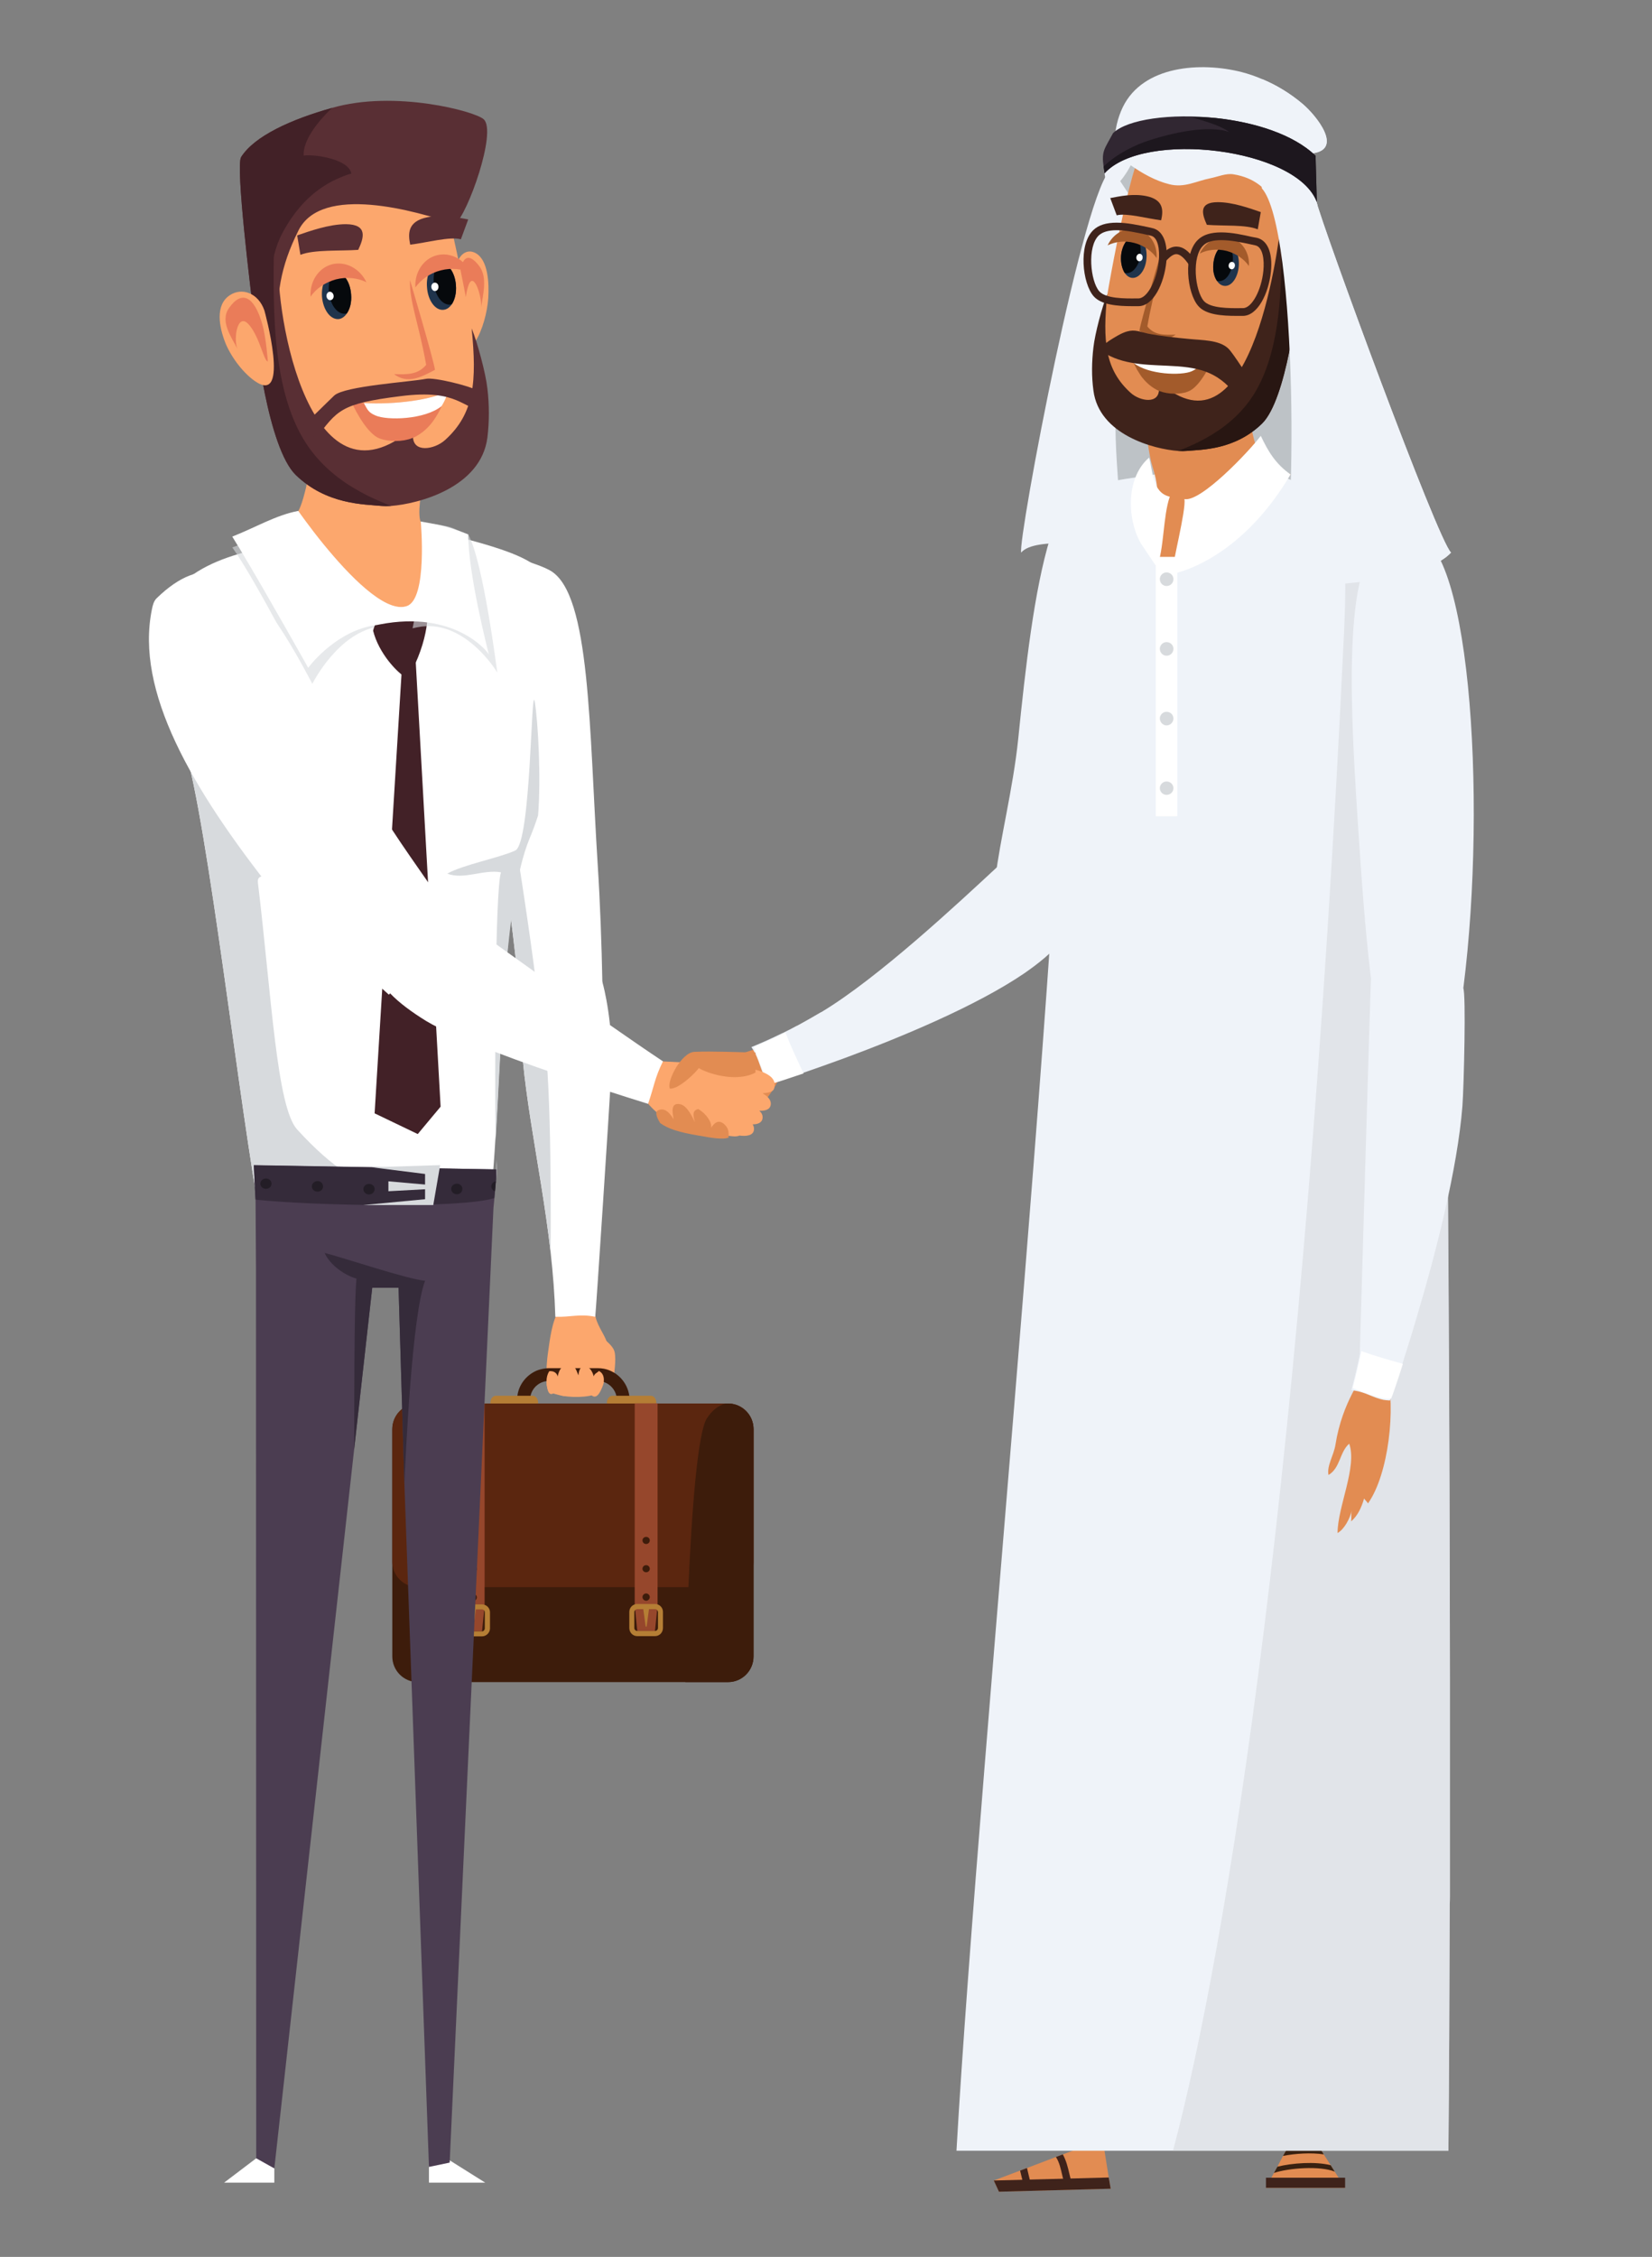 <svg version="1.2" xmlns="http://www.w3.org/2000/svg" viewBox="0 0 766 1046" width="766" height="1046">
	<rect x="0" y="0" width="766" height="1046" fill="#808080" stroke="none"/>
	<title>28849679_business_m_06-ai</title>
	<style>
		.s0 { fill: #e28c52 } 
		.s1 { fill: #fca76d } 
		.s2 { fill: #3f231b } 
		.s3 { fill: #eff3f9 } 
		.s4 { fill: #ffffff } 
		.s5 { fill: #382111 } 
		.s6 { fill: #bdc2c6 } 
		.s7 { fill: #a35b2b } 
		.s8 { fill: #20344c } 
		.s9 { fill: #06090c } 
		.s10 { fill: #281612 } 
		.s11 { fill: #d7dadd } 
		.s12 { fill: #312732 } 
		.s13 { fill: #1d171e } 
		.s14 { fill: #3d1c0b } 
		.s15 { fill: #b57e35 } 
		.s16 { fill: #5b260f } 
		.s17 { fill: #96472c } 
		.s18 { fill: #ea7c59 } 
		.s19 { fill: #592f34 } 
		.s20 { fill: #422127 } 
		.s21 { fill: #4b3d51 } 
		.s22 { fill: #352b3a } 
		.s23 { fill: #231d26 } 
	</style>
	<g id="_Artboards_">
	</g>
	<g id="Layer 1">
		<g id="&lt;Group&gt;">
			<g id="&lt;Group&gt;">
				<g id="&lt;Group&gt;">
					<path id="&lt;Path&gt;" class="s0" d="m303.3 512c1.2 0.8 34 12.3 35.3 13.2 8-3.9 20.4-19.1 22.5-25.3l-7.7-14.9c-18.8 7.4-39 8.4-50.1 27z"/>
				</g>
				<g id="&lt;Group&gt;">
					<g id="&lt;Group&gt;">
						<path id="&lt;Path&gt;" class="s1" d="m478.4 684.2l20 312.2 13.6-0.4 22.9-286.8z"/>
					</g>
					<g id="&lt;Group&gt;">
						<g id="&lt;Group&gt;">
							<path id="&lt;Path&gt;" class="s0" d="m460.8 1010.6l2.4 5.2 51.8-1.4-0.9-5.2-2.1-13.2-13.6 0.4-5.6 2.1-3.2 1.2-13.4 5.1-3.2 1.2z"/>
						</g>
						<path id="&lt;Path&gt;" class="s2" d="m463.2 1015.8l51.8-1.4-0.9-5.2-53.3 1.4z"/>
						<path id="&lt;Path&gt;" class="s2" d="m489.6 999.7c1.6 2.3 2.3 5.7 3 8.7 0.4 1.8 0.8 3.4 1.3 4.8l3.2-1.1c-0.5-1.3-0.8-2.8-1.2-4.4-0.7-3-1.5-6.4-3.1-9.2z"/>
						<path id="&lt;Path&gt;" class="s2" d="m473 1006q0.4 1.5 0.7 2.9c0.4 1.8 0.8 3.4 1.3 4.8l3.2-1.1c-0.5-1.3-0.8-2.8-1.2-4.4q-0.4-1.7-0.8-3.4z"/>
					</g>
				</g>
				<g id="&lt;Group&gt;">
					<g id="&lt;Group&gt;">
						<g id="&lt;Group&gt;">
							<path id="&lt;Path&gt;" class="s3" d="m497.8 430.7q-1 2.2-2 4.3c-1.3 2.7-6.4 2.1-12.2-0.4-10.2-4.2-22.9-14.1-22.5-21.7q0.1-2.9 0.5-6.2 0 0 0 0c1.9-16.7 8.2-41.6 10.5-64 6.9-67.6 15.9-141.5 50.1-119.4q2.2 1.4 3.8 3.9c17.9 26.4-0.5 142-28.2 203.5z"/>
						</g>
						<g id="&lt;Group&gt;">
							<path id="&lt;Path&gt;" class="s3" d="m495.8 429.4c-0.8 2.3-2.2 4.7-4.1 7.2-3.9 4.8-9.8 9.7-16.9 14.6-22.1 15-56.7 29.4-82.9 39.1-7.1 2.6-13.6 4.9-19.1 6.8q-0.6 0.2-1.3 0.5c-7.6 2.5-12.9 4.2-14.9 4.8q-1-1.3-1.7-2.6c-2.4-4.4-2.9-8.8-5.7-13.3q-0.4-0.6-0.8-1.2 7.3-3 14.2-6.4 0.3-0.1 0.5-0.2 3.3-1.6 6.4-3.3 0 0 0.1 0 5.7-3.1 11.1-6.3 0 0 0.1 0c26.4-15.8 63.7-50.7 81.5-67.2q0.1 0 0.1 0c5.7-5.3 9.4-8.7 10.1-9l6.6 19.9 10.7 10.5z"/>
						</g>
						<path id="&lt;Path&gt;" class="s4" d="m372.6 497.5c-7.6 2.6-12.9 4.3-14.9 4.8-3.5-2.5-7.9-16.7-8.2-17.1q7.3-3 14.2-6.3 0.2-0.2 0.5-0.3c2.5 6.3 5.4 12.6 8.4 18.9z"/>
					</g>
				</g>
				<g id="&lt;Group&gt;">
					<g id="&lt;Group&gt;">
						<path id="&lt;Path&gt;" class="s1" d="m575.1 684.2l23.4 312 13.5-0.6 19.8-287z"/>
					</g>
					<g id="&lt;Group&gt;">
						<g id="&lt;Group&gt;">
							<path id="&lt;Path&gt;" class="s0" d="m623.7 1014h-36.7l2.5-4.7 1.2-2.2 1.6-2.9 2.6-5 1.5-2.6 1.9-3.6 13.7 2.6 0.2 0.3 1.6 2.6 3.2 5 1.9 3 1.8 2.8z"/>
						</g>
					</g>
					<path id="&lt;Path&gt;" class="s2" d="m623.7 1014h-36.7v-4.7h36.7z"/>
					<path id="&lt;Path&gt;" class="s5" d="m618.9 1006.5c-6.8-2.8-21.4-1.7-28.2 0.6l1.6-2.9c6.8-1.7 17.5-2.5 24.7-0.7z"/>
					<path id="&lt;Path&gt;" class="s5" d="m613.8 998.5c-5.8-0.9-13.3-0.4-18.9 0.7l1.5-2.6c4.9-0.8 10.7-1.2 15.8-0.7z"/>
				</g>
				<g id="&lt;Group&gt;">
					<path id="&lt;Path&gt;" class="s6" d="m506.4 247.1c22.9 13 57.9 11.2 84.1 14.4 26.5 3.2 51.6-4.6 77.5-6.5-16.5-22.9-40.2-82.7-54.3-146.3-1.8-8.1-3.5-16.3-4.9-24.5q-0.4-2.1-0.8-4.2-0.4-2.6-0.8-5.3l-8.1-0.9-67.5-7.5c-0.7 2-8 5-9.3 5.9-5.7 4-25.6 85-15.9 174.9z"/>
				</g>
				<g id="&lt;Group&gt;">
					<path id="&lt;Path&gt;" class="s3" d="m672.3 859.8q0 9.8 0 19.2 0 1.9-0.1 3.8c-0.1 43.6-0.3 82.6-0.6 114h-228.1c10.3-181.9 56-636.1 51.5-753.4-0.8-20.4 22.7-20.4 41.8-23.7l49.8-4.7c8.7 8.7 22.8 10.8 36.7 13.3 18.5 3.3 36.7 7.1 42 27.5 4.3 16.8 6.8 294.1 7 522 0 28.3 0 55.8 0 82z"/>
				</g>
				<g id="&lt;Group&gt;">
					<path id="&lt;Path&gt;" class="s3" d="m515.6 78.2l22.3 33.6c-8.5 19.3-14.7 41.8-18.9 63-4.6 23.5 1.2 54.2 0.7 78-9.1 0.5-39.8-4.4-46.2 3.3-1.7-5.5 29.5-171.9 42.1-177.9z"/>
				</g>
				<g id="&lt;Group&gt;">
					<path id="&lt;Path&gt;" class="s0" d="m534.2 215.6c-2.1-6.4-5-35-8-42l50.1-30.7c-4.6 2.9 2.4 59.2 7.8 68.2 6.1 10.4 4.7 3.1 14.3 8.8-32.3 36.2-58.6 51.8-66.7 33.5 2.7-18.2 8.1-20.1 2.5-37.8z"/>
				</g>
				<g id="&lt;Group&gt;">
					<g id="&lt;Group&gt;">
						<path id="&lt;Path&gt;" class="s0" d="m527.9 192.6q2 0.5 4 0.9c17.4 3.5 33.5 0.5 49.1-6.6 22-10.2 20.7-86.1 3.9-117.1-3-5.4-6.4-9.5-10.2-11.6 0 0-14.5-1-21.4-0.4-10.5 0.8-16.9 2.1-23.1 10.3-5.9 7.7-16.8 65.3-19.3 84.9-2.6 19.9-8.1 33.1 17 39.6z"/>
					</g>
					<g id="&lt;Group&gt;">
						<path id="&lt;Path&gt;" class="s7" d="m532 151.3c2.9-17 6.8-25.8 6.5-34.7 0 0-9.3 31.4-10.2 36.7 5.8 3.1 11.2 5.9 16.8 1.8-5.3 0.2-9.8 0.3-13.1-3.8z"/>
					</g>
					<g id="&lt;Group&gt;">
						<g id="&lt;Group&gt;">
							<g id="&lt;Group&gt;">
								<path id="&lt;Path&gt;" class="s8" d="m574.4 123.3c-0.4 5.3-3.3 9.5-6.6 9.2-1.4-0.1-2.6-0.9-3.5-2.3-1.3-1.8-2-4.7-1.7-7.7 0.4-5.4 3.3-9.5 6.6-9.3q0.4 0.1 0.7 0.2c2.9 0.8 4.9 5 4.5 9.9z"/>
							</g>
							<g id="&lt;Group&gt;">
								<path id="&lt;Path&gt;" class="s9" d="m571.6 121.1c-0.3 5.4-3.3 9.5-6.6 9.2q-0.4 0-0.7-0.1c-1.3-1.8-2-4.7-1.7-7.7 0.4-5.4 3.3-9.5 6.6-9.3q0.4 0.1 0.7 0.2c1.3 1.8 2 4.6 1.7 7.7z"/>
							</g>
							<path id="&lt;Path&gt;" class="s4" d="m572.6 123.2c-0.1 0.9-0.8 1.7-1.6 1.6-0.8-0.1-1.4-0.9-1.3-1.8 0.1-1 0.8-1.7 1.6-1.6 0.8 0 1.4 0.8 1.3 1.8z"/>
						</g>
						<g id="&lt;Group&gt;">
							<path id="&lt;Path&gt;" class="s7" d="m579.1 123.3c-2.2-3.2-5.9-5.8-10.3-7-4.5-1.1-8.9-0.6-12.5 1.2 2.7-5.6 8.5-8.8 14.1-7.4 5.6 1.5 9.1 7.1 8.7 13.2z"/>
						</g>
					</g>
					<g id="&lt;Group&gt;">
						<g id="&lt;Group&gt;">
							<g id="&lt;Group&gt;">
								<path id="&lt;Path&gt;" class="s8" d="m531.6 119.6c-0.3 5.3-3.3 9.4-6.6 9.2-1.4-0.1-2.6-1-3.5-2.3-1.2-1.9-1.9-4.7-1.7-7.8 0.4-5.3 3.4-9.4 6.6-9.2q0.4 0 0.7 0.1c2.9 0.8 4.9 5.1 4.5 10z"/>
							</g>
							<g id="&lt;Group&gt;">
								<path id="&lt;Path&gt;" class="s9" d="m528.9 117.4c-0.4 5.3-3.4 9.4-6.7 9.2q-0.3 0-0.7-0.1c-1.2-1.9-1.9-4.7-1.7-7.8 0.4-5.3 3.4-9.4 6.6-9.2q0.4 0 0.7 0.1c1.3 1.9 2 4.7 1.8 7.8z"/>
							</g>
							<path id="&lt;Path&gt;" class="s4" d="m529.8 119.4c0 1-0.7 1.7-1.6 1.7-0.8-0.1-1.4-0.9-1.3-1.9 0.1-0.9 0.8-1.6 1.6-1.6 0.8 0.1 1.4 0.9 1.3 1.8z"/>
						</g>
						<g id="&lt;Group&gt;">
							<path id="&lt;Path&gt;" class="s7" d="m536.3 119.6c-2.2-3.2-5.8-5.8-10.3-7-4.5-1.2-8.9-0.6-12.4 1.1 2.6-5.6 8.4-8.7 14-7.3 5.6 1.4 9.1 7 8.7 13.2z"/>
						</g>
					</g>
					<path id="&lt;Path&gt;" class="s2" d="m564.7 93.7c6.9 0 14.7 2.8 19.9 4.6l-1.4 8c-5.5-2.3-16.1-1.5-23.6-2.1-2.2-4.9-4-10.5 5.1-10.5z"/>
					<path id="&lt;Path&gt;" class="s2" d="m507 181c2.6 20.5 28 27.2 39.3 28 1.6 0.1 2.8 0.1 3.8 0 7-0.6 22.5-0.4 35.1-12.7 11.3-11.1 16.6-56.1 16.6-62.7l-7.7-31.5c0 0-10.5 105.6-50.9 79.4-2-0.5-3.7-1.3-5.8-1.3 0.2 7.3-8.8 5.8-13.1 1.9-12.1-10.9-13-24.2-10.9-45.8-2.4 5.9-5.7 18.4-6.4 24.7-0.8 6.7-0.9 13.5 0 20z"/>
					<g id="&lt;Group&gt;">
						<g id="&lt;Group&gt;">
							<path id="&lt;Path&gt;" class="s7" d="m522.3 161.7c1.3 1.5 2.4 4.9 4.4 8.6q0.3 0.5 0.5 1 0.9 1.5 1.9 3c1.8 2.4 4 4.6 7.1 6.3 3.6 1.9 9.1 2.4 13.4 1.3q0.7-0.2 1.4-0.5c5.9-2.2 11.4-15 11.4-15q-2.3 0.3-5 0.5c-12.1 0.7-28.1-1.1-35.1-5.2z"/>
						</g>
						<path id="&lt;Path&gt;" class="s4" d="m522.3 161.7c1.4 1.6 1 2.4 3.3 6.5 7.1 5.6 22.3 5.9 26.9 3.9 2.9-1.3 3.3-2.2 4.9-5.2-12.1 0.7-28.1-1.1-35.1-5.2z"/>
					</g>
					<path id="&lt;Path&gt;" class="s2" d="m514.5 157.8c2.4-1.5 5.5-3.5 8.2-4.2 3.6-1 5.8 0.2 9.5 1 6.2 1.2 12.8 1.9 19.2 2.5 5.8 0.6 13.8 0.4 18 4.3 2.4 2.1 10.1 14.9 10.6 14.5l-6.8 7.3c-8.9-11.6-18.3-13.1-32.1-13.7-11.3-0.5-22.6-0.7-31.6-7.7 1.4-1.4 3.3-2.8 5-4z"/>
					<path id="&lt;Path&gt;" class="s10" d="m546.3 209c1.6 0.1 2.8 0.1 3.8 0 7-0.6 22.5-0.4 35.1-12.7 11.3-11.1 16.6-56.1 16.6-62.7l-7.7-31.5c0.3 26.6 1.2 64.1-16.3 85.7-6.1 7.5-13.4 12.7-22.1 17.1-3 1.5-6.2 2.8-9.4 4.1z"/>
					<path id="&lt;Path&gt;" class="s2" d="m531.6 90.9c-6.2-1.3-12.6 0.1-16.8 0.9l3 8c4.5-1.2 14.1 1.5 20.6 2.3 1-4.4 1.3-9.5-6.8-11.2z"/>
				</g>
				<g id="&lt;Group&gt;" style="opacity: .6;mix-blend-mode: multiply">
					<path id="&lt;Path&gt;" class="s11" d="m672.3 859.8q0 9.7 0 19.2 0 1.9-0.1 3.8c-0.1 43.6-0.3 82.6-0.6 114h-127.7c25.1-94.2 60.9-314.9 79.3-703.6 2-41.6-1.7-48.2-2.1-59.3 19.2 3.3 38.3 7.2 43.9 27.5 4.5 16.7 7 289.6 7.3 516.4 0 28.3 0 55.8 0 82z"/>
				</g>
				<g id="&lt;Group&gt;">
					<path id="&lt;Path&gt;" class="s4" d="m584.6 202c-5.5 7.3-27.9 30.9-35.4 29.3 0.8 5.4-5.7 29.8-5.7 34.7 0 0 30.6-4.9 54.9-46.1-6.9-4.9-10.3-10.5-13.8-17.9z"/>
				</g>
				<g id="&lt;Group&gt;">
					<path id="&lt;Path&gt;" class="s4" d="m532.8 212.1c-10.5 9-10.5 27.7-3.9 39.6l7.5 11.2c3.4-8.2 2.8-23.5 6-32.7-8.3-1.9-7.8-12.2-9.6-18.1z"/>
				</g>
				<g id="&lt;Group&gt;">
					<path id="&lt;Path&gt;" class="s4" d="m545.9 378.3v-120.2h-10v120.2z"/>
					<g id="&lt;Group&gt;">
						<g id="&lt;Group&gt;">
							<path id="&lt;Path&gt;" class="s11" d="m544.1 268.4c0 1.8-1.4 3.2-3.2 3.2-1.7 0-3.1-1.4-3.1-3.2 0-1.7 1.4-3.1 3.1-3.1 1.8 0 3.2 1.4 3.2 3.1z"/>
						</g>
						<g id="&lt;Group&gt;">
							<path id="&lt;Path&gt;" class="s11" d="m544.1 300.7c0 1.8-1.4 3.2-3.2 3.2-1.7 0-3.1-1.4-3.1-3.2 0-1.7 1.4-3.1 3.1-3.1 1.8 0 3.2 1.4 3.2 3.1z"/>
						</g>
						<g id="&lt;Group&gt;">
							<path id="&lt;Path&gt;" class="s11" d="m544.1 333c0 1.7-1.4 3.2-3.2 3.2-1.7 0-3.1-1.5-3.1-3.2 0-1.7 1.4-3.1 3.1-3.1 1.8 0 3.2 1.4 3.2 3.1z"/>
						</g>
						<g id="&lt;Group&gt;">
							<path id="&lt;Path&gt;" class="s11" d="m544.1 365.3c0 1.7-1.4 3.1-3.2 3.1-1.7 0-3.1-1.4-3.1-3.1 0-1.7 1.4-3.1 3.1-3.1 1.8 0 3.2 1.4 3.2 3.1z"/>
						</g>
					</g>
				</g>
				<g id="&lt;Group&gt;">
					<path id="&lt;Compound Path&gt;" fill-rule="evenodd" class="s2" d="m524.9 141.9c-6.8 0-14.3-0.6-17.8-4.6-5.2-5.9-7.2-24-0.1-30.7 2.4-2.3 6-3.4 10.8-3.4 4.9 0 10.3 1.2 14.2 2q1.2 0.3 2.2 0.5c5 1 7.5 6.9 6.6 15.7-1 10-6 20.4-12.8 20.5h-0.6q-1.2 0-2.5 0zm-7.1-35.2c-3.8 0-6.6 0.8-8.3 2.4-5.5 5.2-3.9 21.2 0.2 25.9 3 3.4 11.7 3.4 17.7 3.3h0.5c4 0 8.5-8.3 9.4-17.3 0.5-5-0.2-11.1-3.8-11.8q-1-0.2-2.2-0.5c-3.8-0.8-9-2-13.5-2z"/>
					<path id="&lt;Compound Path&gt;" fill-rule="evenodd" class="s2" d="m573.4 146.4c-6.8 0-14.3-0.5-17.8-4.6-5.2-5.9-7.2-24-0.1-30.7 2.4-2.3 5.9-3.4 10.8-3.4 4.9 0 10.3 1.2 14.2 2.1q1.2 0.2 2.2 0.4c5 1.1 7.5 6.9 6.6 15.7-1 10-6.1 20.4-12.9 20.5h-0.5q-1.2 0-2.5 0zm-7.1-35.1c-3.9 0-6.7 0.8-8.3 2.4-5.6 5.2-3.9 21.1 0.2 25.8 3 3.4 11.7 3.4 17.7 3.3h0.5c4 0 8.5-8.2 9.4-17.3 0.5-5-0.2-11.1-3.8-11.8q-1.1-0.2-2.3-0.5c-3.7-0.8-8.9-1.9-13.4-1.9z"/>
					<path id="&lt;Path&gt;" class="s2" d="m551.2 122.6c-2.1-3.1-4-4.7-5.6-4.8-1.4-0.1-3 1-5.1 3.3l-2.6-2.3c1.9-2.2 4.6-4.7 7.9-4.5 2.9 0.1 5.5 2.1 8.3 6.3z"/>
				</g>
				<g id="&lt;Group&gt;">
					<g id="&lt;Group&gt;">
						<path id="&lt;Path&gt;" class="s0" d="m643.1 636.5l-9.6-3.8c-1.5 6.4-11 16.2-14.3 37-0.7 4.6-4.1 9.8-3.2 13.9 5.5-3.2 5.1-10.6 9.6-14.5 3.8 10.7-5.4 29.3-5.4 41.4 3-1.6 5.8-6.7 6.6-10.5-0.4 1.7-0.1 3.5-0.3 5.1 3.1-2.6 4.9-6.7 6-10.6 0.3 0.6 1.5 1.6 1.8 2.3 9.7-13.7 12.9-44.5 8.8-60.3z"/>
					</g>
					<g id="&lt;Group&gt;">
						<g id="&lt;Group&gt;">
							<path id="&lt;Path&gt;" class="s3" d="m673.4 488.9q-0.6 2.7-1.2 5.3c-0.8 3.4-6 4.1-12.4 2.8-11.1-2.2-20.9 22.9-29.2-100.9-5.3-78.1-11.1-163.9 27.6-147.7q2.5 1 4.7 3.4c23.1 25.3 26.7 160.6 10.5 237.1z"/>
						</g>
						<g id="&lt;Group&gt;">
							<g id="&lt;Group&gt;">
								<path id="&lt;Path&gt;" class="s3" d="m678.5 458.1c1.3 2.4 0.3 45-0.4 54.5-2.3 29.3-12.5 68.8-21.2 97.9-2.3 8-4.6 15.1-6.5 21.1q-0.2 0.7-0.5 1.5c-2.6 8.2-4.6 13.9-5.4 16q-1.6-0.1-3-0.3c-4.8-1-8.5-3.6-13.5-4.3q-0.7-0.1-1.4-0.2 2.2-8.3 3.9-16.5c0-0.2 5-173.1 5.2-174z"/>
							</g>
							<path id="&lt;Path&gt;" class="s4" d="m650.5 632.1c-2.6 8.2-4.6 14-5.4 16-4.1 1.3-17.4-4.7-17.9-4.8q2.2-8.3 3.9-16.5 0-0.3 0.1-0.6c6.2 2.2 12.8 4.1 19.3 5.9z"/>
						</g>
					</g>
				</g>
				<g id="&lt;Group&gt;">
					<path id="&lt;Path&gt;" class="s3" d="m517 65.6l58.4 3.7 31.8 1.9c16.8-1.1 2.9-18-3.4-23.2-5.6-4.7-11.8-8.5-18.5-11.3q-4.6-2-9.6-3.3c-18.9-4.8-45.7-3.1-55.1 16.3-2.3 4.8-3.8 10.7-3.6 15.9z"/>
				</g>
				<g id="&lt;Group&gt;">
					<path id="&lt;Path&gt;" class="s3" d="m513.6 88.1c5.6-1.2 10.7-11.5 10.7-11.5 5.1 3.6 11.4 7.2 17.9 8.8 7 1.8 12.5-1.5 19.1-2.8 3.5-0.7 7.2-2.4 10.7-1.8 19.6 3.2 20.7 20.8 24.7 23.4 4 2.5 9 1.3 13.1 2.7 1.3 0.4 2.6 1.1 3.9 1.8-1.8-8.1-3.5-16.3-4.9-24.5q-0.4-2.1-0.8-4.2c-10.9-38.8-87.7-21.8-96.3-5.5-0.6 1.2 5.3 0.7 1.9 3 0 0-1.4 2.8-1.4 2.8-0.2 0.7 1.6 7 1.4 7.8z"/>
				</g>
				<g id="&lt;Group&gt;">
					<path id="&lt;Path&gt;" class="s3" d="m585.1 87.3c16.7 18.5 16.7 168.8 7.9 184.2 3.9 0.5 35.7 0.3 58.7-5.5 9.3-2.3 17.1-5.5 21.1-9.9-6.3-6-59.2-149.8-62.8-163.9-2.8-10.6-13.3-17.1-24.4-19.8 0.1 1.6-0.3 3.4-0.9 4.7q-0.3 0.5-0.5 0.9z"/>
				</g>
				<g id="&lt;Group&gt;" style="mix-blend-mode: multiply">
					<g id="&lt;Group&gt;">
						<path id="&lt;Path&gt;" class="s3" d="m584.7 77.1c8 7.6 15 16.2 21.2 26.8 14.6 24.7 25.8 54.4 33.3 82 5 18.9 9.5 38.6 12 57.9 1 7.4 0.9 14.8 0.5 22.2 9.3-2.3 17.1-5.5 21.1-9.9-6.3-6-59.2-149.8-62.8-163.9-2.8-10.6-13.3-17.1-24.4-19.8 0.1 1.6-0.3 3.4-0.9 4.7z"/>
						<path id="&lt;Path&gt;" class="s3" d="m561.3 59.3c5 3.3 9.7 6.5 14.1 10l31.8 1.9c16.8-1.1 2.9-18-3.4-23.2-5.6-4.7-11.8-8.5-18.5-11.3q0.2 1 0.2 1.7c0 15.7-12.6 17-24.2 20.9z"/>
					</g>
				</g>
				<g id="&lt;Group&gt;">
					<g id="&lt;Group&gt;">
						<path id="&lt;Path&gt;" class="s12" d="m511.7 77.2q0.2 1.4 0.5 3.1c18.2-20.1 89.2-11.7 98.4 13.4l-0.6-21.5c-10.3-10-28.5-15.6-46.3-17.5q0 0 0 0c-20.7-2.2-40.9 0.5-47.6 7-4 7.5-5.4 8.2-4.4 15.5z"/>
						<path id="&lt;Path&gt;" class="s12" d="m610 92.2v-0.7q0 0.3 0 0.7z"/>
					</g>
					<path id="&lt;Path&gt;" class="s13" d="m511.7 77.2q0.2 1.4 0.5 3.1c18.2-20.1 89.2-11.7 98.4 13.4l-0.6-21.5c-10.3-10-28.5-15.6-46.3-17.5q0 0 0 0-5.6-0.5-11.3-0.5c4.7 1.7 12.7 3.4 17.6 7-9.9-3.5-27 0.6-36.7 3.7-7 2.2-15.7 6.5-21.6 12.3z"/>
				</g>
			</g>
			<g id="&lt;Group&gt;">
				<g id="&lt;Group&gt;">
					<g id="&lt;Group&gt;">
						<g id="&lt;Group&gt;">
							<g id="&lt;Group&gt;">
								<path id="&lt;Path&gt;" class="s1" d="m282.2 625.6c-0.5-5.3-3.6-8.3-5.5-13.4-1.8-4.8-0.8-10.1-2.6-14.8l-14.7 9.4c-3.6 5.7-4.4 13.9-5.4 20.8-0.5 3.2-2.5 24.8 4.1 16.7 1.5 3.6 5.9 3.7 7.3-0.3 1.4 3.9 6.1 4.2 6.9-0.2 6.4 12.9 10.3-13.8 9.9-18.2z"/>
							</g>
							<g id="&lt;Group&gt;">
								<path id="&lt;Path&gt;" class="s1" d="m285 626.7c-0.8-3.4-4.6-5.4-6.7-8l-0.3 21.4c2.2-0.2 4.4-0.4 6.5 0.2 0.2-4.2 1.3-9.7 0.5-13.6z"/>
							</g>
							<g id="&lt;Group&gt;">
								<g id="&lt;Group&gt;">
									<path id="&lt;Compound Path&gt;" fill-rule="evenodd" class="s14" d="m291.9 648.9v2.3q0 1.1-0.1 2c-0.9 6.2-5.5 11.1-11.4 12.5q-1.6 0.3-3.3 0.3h-22.5c-7.5 0-13.7-5.5-14.7-12.8q-0.1-0.9-0.1-2v-2.3q0-1 0.1-2c0.7-5.2 4.1-9.5 8.8-11.6q1.7-0.7 3.6-1 1.1-0.2 2.3-0.2h22.5q1.6 0 3.1 0.3c6.1 1.3 10.7 6.3 11.6 12.5q0.1 1 0.1 2zm-5.9 0q0-1-0.2-2c-0.7-2.9-2.8-5.3-5.6-6.3q-1.5-0.6-3.1-0.6h-22.5q-0.5 0-1 0.1c-3.8 0.4-6.8 3.2-7.6 6.8q-0.3 1-0.3 2v2.3q0 1.1 0.3 2c0.9 4 4.4 6.9 8.6 6.9h22.5q1.8 0 3.3-0.6c2.7-1.1 4.7-3.4 5.4-6.3q0.2-0.9 0.2-2z"/>
									<g id="&lt;Group&gt;">
										<path id="&lt;Path&gt;" class="s15" d="m281.4 650.1c0 1.7 1.2 3.1 2.6 3.1h17.8c1.4 0 2.5-1.4 2.5-3.1 0-1.8-1.1-3.2-2.5-3.2h-17.8c-1.4 0-2.6 1.4-2.6 3.2z"/>
										<path id="&lt;Path&gt;" class="s15" d="m227.4 650.1c0 1.7 1.1 3.1 2.5 3.1h17.1c1.4 0 2.5-1.4 2.5-3.1 0-1.8-1.1-3.2-2.5-3.2h-17.1c-1.4 0-2.5 1.4-2.5 3.2z"/>
									</g>
								</g>
								<g id="&lt;Group&gt;">
									<g id="&lt;Group&gt;">
										<path id="&lt;Path&gt;" class="s14" d="m349.4 662.4v105.3c0 6.6-5.3 11.9-11.8 11.9h-143.8c-6.6 0-11.9-5.3-11.9-11.9v-105.3c0-6.6 5.3-11.9 11.9-11.9h143.8c6.5 0 11.8 5.3 11.8 11.9z"/>
										<path id="&lt;Path&gt;" class="s16" d="m349.4 662.4v61.4c0 6.5-5.3 11.8-11.8 11.8h-143.8c-6.6 0-11.9-5.3-11.9-11.8v-61.4c0-6.6 5.3-11.9 11.9-11.9h143.8c6.5 0 11.8 5.3 11.8 11.9z"/>
									</g>
									<g id="&lt;Group&gt;">
										<g id="&lt;Group&gt;">
											<path id="&lt;Path&gt;" class="s17" d="m294.3 650.4v93.6l1.2 11.9h8.2l1.2-11.9v-93.6z"/>
											<path id="&lt;Path&gt;" class="s14" d="m297.9 740.2c0 0.9 0.8 1.7 1.7 1.7 0.9 0 1.7-0.8 1.7-1.7 0-0.9-0.8-1.7-1.7-1.7-0.9 0-1.7 0.8-1.7 1.7z"/>
											<path id="&lt;Path&gt;" class="s14" d="m297.9 727.1c0 0.9 0.8 1.6 1.7 1.6 0.9 0 1.7-0.7 1.7-1.6 0-1-0.8-1.7-1.7-1.7-0.9 0-1.7 0.7-1.7 1.7z"/>
											<path id="&lt;Path&gt;" class="s14" d="m297.9 713.9c0 1 0.8 1.7 1.7 1.7 0.9 0 1.7-0.7 1.7-1.7 0-0.9-0.8-1.6-1.7-1.6-0.9 0-1.7 0.7-1.7 1.6z"/>
											<g id="&lt;Group&gt;">
												<path id="&lt;Path&gt;" class="s15" d="m298.1 744.6l1.3 9.3h0.4l1.3-9.3z"/>
												<path id="&lt;Compound Path&gt;" fill-rule="evenodd" class="s15" d="m307.4 747.1v7.4c0 2.1-1.6 3.8-3.7 3.8h-8.2c-2.1 0-3.7-1.7-3.7-3.8v-7.4c0-1.6 1-3 2.5-3.5q0.5-0.2 1.2-0.2h8.2q0.6 0 1.2 0.2c1.5 0.5 2.5 1.9 2.5 3.5zm-2.3 0q-0.1-0.5-0.4-0.9c-0.3-0.3-0.6-0.4-1-0.4h-8.2c-0.4 0-0.7 0.2-1 0.4-0.2 0.3-0.4 0.6-0.4 0.9v7.4c0 0.8 0.7 1.4 1.4 1.4h8.2c0.7 0 1.4-0.6 1.4-1.4z"/>
											</g>
										</g>
										<g id="&lt;Group&gt;">
											<path id="&lt;Path&gt;" class="s17" d="m214 650.5v93.7l1.3 11.9h8.2l1.2-11.9v-93.7z"/>
											<path id="&lt;Path&gt;" class="s14" d="m217.7 740.3c0 1 0.7 1.7 1.7 1.7 0.9 0 1.7-0.7 1.7-1.7 0-0.9-0.8-1.6-1.7-1.6-1 0-1.7 0.7-1.7 1.6z"/>
											<path id="&lt;Path&gt;" class="s14" d="m217.7 727.2c0 0.9 0.7 1.7 1.7 1.7 0.9 0 1.7-0.8 1.7-1.7 0-0.9-0.8-1.7-1.7-1.7-1 0-1.7 0.8-1.7 1.7z"/>
											<path id="&lt;Path&gt;" class="s14" d="m217.7 714.1c0 0.9 0.7 1.7 1.7 1.7 0.9 0 1.7-0.8 1.7-1.7 0-0.9-0.8-1.7-1.7-1.7-1 0-1.7 0.8-1.7 1.7z"/>
											<g id="&lt;Group&gt;">
												<path id="&lt;Path&gt;" class="s15" d="m217.9 744.7l1.3 9.3 0.4 0.1 1.2-9.4z"/>
												<path id="&lt;Compound Path&gt;" fill-rule="evenodd" class="s15" d="m227.2 747.3v7.4c0 2-1.7 3.7-3.7 3.7h-8.2c-2.1 0-3.8-1.7-3.8-3.7v-7.4c0-1.6 1.1-3 2.5-3.5q0.6-0.2 1.3-0.2h8.2q0.6 0 1.2 0.2c1.5 0.5 2.5 1.9 2.5 3.5zm-2.4 0c0-0.4-0.1-0.7-0.3-0.9-0.3-0.3-0.6-0.5-1-0.5h-8.2c-0.4 0-0.8 0.2-1 0.5-0.2 0.2-0.4 0.5-0.4 0.9v7.4c0 0.7 0.6 1.4 1.4 1.4h8.2c0.7 0 1.3-0.7 1.3-1.4z"/>
											</g>
										</g>
										<path id="&lt;Path&gt;" class="s14" d="m349.4 662.4v105.3c0 6.6-5.3 11.9-11.8 11.9h-19.8c0.2-12.1 0.6-27.8 1.4-44 1.5-34.9 4.3-71.9 8.6-78.3 2.4-3.7 5.4-5.9 8.5-6.8h1.3c6.5 0 11.8 5.3 11.8 11.9z"/>
									</g>
								</g>
							</g>
							<g id="&lt;Group&gt;">
								<path id="&lt;Path&gt;" class="s1" d="m277.7 635.4c-0.8 0.9-2 1.1-2.4 2.5-1.3-5.3-6.5-7.3-7.1-0.5-0.9-1.8-1.4-5.5-5.3-5-2.9 0.3-4.1 4-4.3 5.6-0.3-1.4-1.5-2.7-3.9-2.5-2 3-1.4 7.7-0.1 9.8l4.7 1.3c4.3 1.2 14.2 1.3 17.6-0.9 3.1-2 4.7-8.4 0.8-10.3z"/>
							</g>
						</g>
						<g id="&lt;Group&gt;">
							<path id="&lt;Path&gt;" class="s4" d="m224.7 351.1c2.6 17.1 5.7 35 8.8 52.1 3.2 17.4 5.8 43 7.9 60.9 0.4 2.9 0.7 5.5 1 7.9l16.2-4.9 20.9-6.2q-0.1-2.8-0.2-5.8c-0.3-16.6-1.1-38.2-2.1-53.4-4.1-64.6-3.4-126-21.8-137.1-5.9-3.6-24.5-8.4-25.9-9-16.5-7.1-13.1 40.6-4.8 95.5z"/>
							<path id="&lt;Path&gt;" class="s4" d="m255.3 580.3c1.1 9.9 1.9 19.9 2.2 30 7.1 0.2 11.4-1.5 18.5 0 0.3-1.8 6.6-97.7 7.5-114.2 1-21.1-3.6-39.1-4.2-41q0-0.1 0-0.1c-0.1-0.5-19.3 0.7-30.3 4.1-4.3 1.3-7.3 3-7.6 5q0 0.1 0 0.2c-1.2 34.5 9.1 73.9 13.9 116z"/>
						</g>
						<path id="&lt;Path&gt;" class="s11" d="m223.6 315.2c0 0 1.1 18.7-4.2 41 2.6 17.1 11 29.9 14.1 47 3.2 17.4 5.8 43 7.9 60.9q0 0.1 0 0.2c-1.2 34.5 9.1 73.9 13.9 116 0.2-32.9 0.1-93.2-4.6-107.8 4-1.3 9.3-1.3 12.7-3.6-1.6-0.5-3.2-1.1-4.8-1.8-3-1.2-6-2.5-9.1-3.4q-0.2-1.9-0.5-4.6c-3.3-28.5-18-127.1-25.4-143.9z"/>
					</g>
					<g id="&lt;Group&gt;">
						<path id="&lt;Path&gt;" class="s1" d="m358.9 504.6c-0.5 1.6-3.1 1.9-5.3 2.1 2.1 1.3 4 2.9 3.8 5.1-0.2 2.5-2.7 3.1-5.3 3 1 0.9 1.6 2 1.5 3.3-0.2 2.3-2.3 3-4.6 3 0.4 0.7 0.7 1.5 0.6 2.4-0.2 2.9-3.7 3.2-6.7 2.8-2.8 1.2-7.4-0.8-13.4-0.8-8.8 0-12.9-0.9-17.1-3.9-3.9-2.7-10.4-7.1-15.2-14.4l2.5-15.9c21.1 2.3 63.6 0 59.2 13.3z"/>
					</g>
					<g id="&lt;Group&gt;">
						<g id="&lt;Group&gt;">
							<g id="&lt;Group&gt;">
								<path id="&lt;Path&gt;" class="s4" d="m249.5 376.5q-1.7 5.3-4.1 11c-11.5 28.1-12.8 94-15.6 138.9-1.2 20.5-2.7 36.6-5.7 42.7q-0.9 2-1.7 2.7c-6.8 5.5-23.1 2.8-31.8 2.8-23.1 0-45.5 6-67.8-0.3-9.1-38.7-23.7-173.2-35.2-220.3-5-20.3-22.2-67.5-2.2-84.6 21.2-18 56.1-15.5 59.1-23.2l72.6 3.9c44.3 11.9 39.1 18 39 50.2-0.1 27.3 2.4 48.4-6.6 76.2z"/>
								<path id="&lt;Path&gt;" class="s11" d="m227.8 555.4c-0.6 1.3-4.9 15.9-5.4 16.4-6.8 5.5-23.1 2.8-31.8 2.8-23.1 0-45.5 6-67.8-0.3-9.1-38.7-23.7-173.2-35.2-220.3-5-20.3-22.2-67.5-2.2-84.6-2.1 8.5-6.4 18.9 0 25.2 14.4 14.1 25 43.2 28.8 76.6 4 35.7 52.9 32.7 48.9 33.9-28.4 8.4-44.5-4.5-43.5 4.1 6.3 52.4 8.7 103.9 18.2 114.3 33.1 36.2 51.1 30.6 90 31.9z"/>
							</g>
							<g id="&lt;Group&gt;">
								<path id="&lt;Path&gt;" class="s1" d="m195.1 241.9c2.5 5.5 10.9 8.5 6.6 28-0.9 5-3.3 8.3-5.6 15.6-0.1 0.2-2.5 4.9-2.6 5-1.3 0.2-0.7 2.2-2.2 2.6q-0.6-0.2-1.3-0.4c-6.2-1.9-9.8-5.9-15.1-4.2-0.5-0.2-5.4-1-5.9-1.3-16.3-8.2-35.5-17.2-45.5-37.3q-0.7-1.5-1.4-3.1c10.8-6.4 9.3 1.8 16.2-9.9 6.1-10.3 14.1-74 8.9-77.3l56.9 34.7c-3.4 7.9-12.1 40.7-9 47.6z"/>
							</g>
							<g id="&lt;Group&gt;">
								<g id="&lt;Group&gt;">
									<g id="&lt;Group&gt;">
										<path id="&lt;Path&gt;" class="s1" d="m211 127c0.4-8.4 5.1-12.3 9.7-9.6 5.7 3.3 6.1 14 5.7 20.7-0.4 6.4-2.7 15.2-6.1 20.3-9.2 14.1-9.3-31.4-9.3-31.4z"/>
									</g>
									<g id="&lt;Group&gt;">
										<path id="&lt;Path&gt;" class="s18" d="m212.9 133.1c0.1-13.3 3.5-17.4 9.3-9.8 4 5.2 1.7 13.4 0.9 19.1 0.4-4.8-3.5-17.5-6-9.8-2.2 6.6-1.4 17.7-2.6 17.9 0 0-1.6-11-1.6-17.4z"/>
									</g>
								</g>
								<g id="&lt;Group&gt;">
									<path id="&lt;Path&gt;" class="s1" d="m202.2 215.9q-2.3 0.5-4.5 1c-19.8 4-38.2 0.6-55.8-7.5-25.1-11.5-23.6-97.5-4.5-132.6 3.4-6.1 7.3-10.7 11.7-13 0 0 16.3-1.2 24.3-0.6 11.9 1 19.2 2.5 26.2 11.7 6.7 8.8 19.1 73.9 22 96.2 2.9 22.4 9.2 37.5-19.4 44.8z"/>
								</g>
								<g id="&lt;Group&gt;">
									<path id="&lt;Path&gt;" class="s18" d="m197.6 169.1c-3.4-19.2-7.8-29.2-7.5-39.3 0 0 10.6 35.6 11.6 41.6-6.6 3.5-12.7 6.7-19 2 6 0.2 11.1 0.3 14.9-4.3z"/>
								</g>
								<g id="&lt;Group&gt;">
									<path id="&lt;Path&gt;" class="s19" d="m198.1 100.7c6.9-1.4 14.2 0.1 19 1l-3.4 9.2c-5.1-1.4-16 1.6-23.5 2.5-1-4.9-1.4-10.8 7.9-12.7z"/>
								</g>
								<g id="&lt;Group&gt;">
									<g id="&lt;Group&gt;">
										<g id="&lt;Group&gt;">
											<path id="&lt;Path&gt;" class="s8" d="m149.3 137.5c0.5 6 3.8 10.6 7.6 10.4 1.5-0.1 2.9-1.1 3.9-2.6 1.5-2.1 2.3-5.3 2-8.8-0.4-6.1-3.8-10.7-7.5-10.5q-0.5 0.1-0.8 0.2c-3.3 0.9-5.6 5.7-5.2 11.3z"/>
										</g>
										<g id="&lt;Group&gt;">
											<path id="&lt;Path&gt;" class="s9" d="m152.5 135c0.4 6 3.8 10.7 7.5 10.4q0.4 0 0.8-0.1c1.5-2.1 2.3-5.3 2-8.8-0.4-6.1-3.8-10.7-7.5-10.5q-0.5 0.1-0.8 0.2c-1.5 2.1-2.3 5.3-2 8.8z"/>
										</g>
										<path id="&lt;Path&gt;" class="s4" d="m151.4 137.3c0.1 1.1 0.9 1.9 1.8 1.8 0.9 0 1.6-1 1.5-2-0.1-1.1-0.9-1.9-1.8-1.9-0.9 0.1-1.6 1-1.5 2.1z"/>
									</g>
									<g id="&lt;Group&gt;">
										<path id="&lt;Path&gt;" class="s18" d="m144 137.5c2.5-3.7 6.7-6.6 11.7-8 5.1-1.3 10.2-0.7 14.2 1.3-3-6.3-9.6-9.9-16-8.3-6.3 1.7-10.3 8-9.9 15z"/>
									</g>
								</g>
								<g id="&lt;Group&gt;">
									<g id="&lt;Group&gt;">
										<g id="&lt;Group&gt;">
											<path id="&lt;Path&gt;" class="s8" d="m198 133.2c0.4 6 3.8 10.7 7.5 10.4 1.6-0.1 2.9-1 4-2.6 1.4-2.1 2.2-5.3 1.9-8.8-0.4-6-3.8-10.7-7.5-10.4q-0.4 0-0.8 0.1c-3.3 0.9-5.6 5.7-5.1 11.3z"/>
										</g>
										<g id="&lt;Group&gt;">
											<path id="&lt;Path&gt;" class="s9" d="m201.1 130.8c0.5 6 3.8 10.6 7.6 10.4q0.4-0.1 0.8-0.2c1.4-2.1 2.2-5.3 1.9-8.8-0.4-6-3.8-10.7-7.5-10.4q-0.4 0-0.8 0.1c-1.5 2.2-2.2 5.3-2 8.9z"/>
										</g>
										<path id="&lt;Path&gt;" class="s4" d="m200 133.1c0.1 1 0.9 1.9 1.8 1.8 0.9-0.1 1.6-1 1.5-2.1 0-1.1-0.9-1.9-1.8-1.8-0.9 0.1-1.6 1-1.5 2.1z"/>
									</g>
									<g id="&lt;Group&gt;">
										<path id="&lt;Path&gt;" class="s18" d="m192.6 133.2c2.6-3.6 6.7-6.6 11.8-7.9 5.1-1.3 10.1-0.7 14.1 1.3-3-6.3-9.6-9.9-15.9-8.3-6.4 1.6-10.4 8-10 14.9z"/>
									</g>
								</g>
								<g id="&lt;Group&gt;">
									<g id="&lt;Group&gt;">
										<path id="&lt;Path&gt;" class="s19" d="m211 103.9c-18.3-6.2-61.8-18.7-72.6 2.9-8.6 17.2-10.3 30.1-9.6 48.5-3.6 1.6-7.9 2.5-10 0.1 0 0-0.2-1.9-0.6-5-2.2-17.4-9-73.4-6.4-77.6 6.2-9.8 23.3-17.5 42.2-22.8 29-8.4 66.4 1.6 70.3 5.3 6.2 5.7-7.4 43.9-13.3 48.6z"/>
									</g>
									<g id="&lt;Group&gt;">
										<path id="&lt;Path&gt;" class="s20" d="m162.9 80.5c-1.6 0.3-2.9 0.9-4.5 1.5-13 5.2-21.6 15-27.5 26.1-3.3 6.1-4.7 13.5-5.8 20.1-0.7 4.8-3.7 17.1-0.7 21.2l-6.2 1c-2.2-17.4-9-73.4-6.4-77.6 6.2-9.8 23.3-17.5 42.2-22.8-7.3 6.9-13.6 15.5-13.2 22.1 5.9-0.7 21.2 1.9 22.1 8.4z"/>
									</g>
								</g>
								<g id="&lt;Group&gt;">
									<path id="&lt;Path&gt;" class="s19" d="m160.4 103.9c-7.8 0-16.8 3.2-22.6 5.2l1.5 9c6.3-2.5 18.3-1.7 26.8-2.3 2.6-5.5 4.6-11.8-5.7-11.9z"/>
								</g>
								<g id="&lt;Group&gt;">
									<path id="&lt;Path&gt;" class="s19" d="m226 202.8c-3 23.2-31.9 30.7-44.7 31.7-1.8 0.1-3.2 0.1-4.3 0-8-0.8-25.6-0.5-39.9-14.4-12.8-12.6-18.9-63.6-18.9-71l9.2-28.7 1.5-4.7c0.5 0 0.7-0.7 0.9-0.1-4.2 14.9 9.1 117.4 55 87.8 2.3-0.7 4.2-1.6 6.7-1.5-0.3 8.2 9.9 6.5 14.8 2.1 13.8-12.4 14.8-27.4 12.4-51.8 2.7 6.6 6.5 20.7 7.3 27.9 0.9 7.6 0.9 15.3 0 22.7z"/>
								</g>
								<g id="&lt;Group&gt;">
									<g id="&lt;Group&gt;">
										<path id="&lt;Path&gt;" class="s18" d="m208.6 180.8c-1.5 1.8-2.8 5.7-5 9.9q-0.3 0.5-0.6 1.1-1 1.7-2.2 3.4c-2 2.7-4.5 5.2-8 7.1-4.1 2.2-10.4 2.7-15.2 1.4q-0.9-0.2-1.6-0.5c-6.7-2.5-13.1-17-13.1-17q2.7 0.4 5.8 0.6c13.8 0.8 31.9-1.3 39.9-6z"/>
									</g>
									<path id="&lt;Path&gt;" class="s4" d="m208.6 180.8c-1.6 1.9-1.1 2.8-3.8 7.4-8 6.4-25.3 6.7-30.6 4.4-3.3-1.4-3.7-2.5-5.5-5.8 13.8 0.8 31.9-1.3 39.9-6z"/>
								</g>
								<g id="&lt;Group&gt;">
									<path id="&lt;Path&gt;" class="s19" d="m221 180.8c-2.7-1.7-19.5-6.1-23.6-5.2-7.1 1.4-37.6 3.3-42.4 7.7-2.6 2.4-13.9 13.9-14.5 13.5l5.9 6.5c10.1-13.1 11.2-16.2 39.4-19.7 27.4-3.5 28.4 6.3 38.7 6.5-1.7-1.5-1.6-8-3.5-9.3z"/>
								</g>
								<g id="&lt;Group&gt;">
									<path id="&lt;Path&gt;" class="s20" d="m181.3 234.5c-1.8 0.1-3.2 0.1-4.3 0-8-0.8-25.6-0.5-39.9-14.4-12.8-12.6-18.9-63.6-18.9-71l8.8-35.7c-0.3 30.2-1.4 72.6 18.5 97 6.9 8.5 15.2 14.4 25.1 19.4 3.5 1.7 7 3.2 10.7 4.7z"/>
								</g>
								<g id="&lt;Group&gt;">
									<g id="&lt;Group&gt;">
										<path id="&lt;Path&gt;" class="s1" d="m122.6 143.9c-2.8-8.1-10.4-10.8-16-7.1-7.1 4.6-4.8 15.1-2.3 21.6 2.3 6.1 7.9 14.1 14 18.3 16.6 11.4 4.3-32.8 4.3-32.8z"/>
									</g>
									<g id="&lt;Group&gt;">
										<path id="&lt;Path&gt;" class="s18" d="m121.6 150.2c-3.7-12.9-9.5-16-15.5-7.3-4.2 6.1 1.3 13.5 4 18.8-2-4.6 0-17.8 5.6-10.9 4.8 5.8 6.7 16.8 8.5 16.7 0 0-0.8-11.1-2.6-17.3z"/>
									</g>
								</g>
							</g>
							<g id="&lt;Group&gt;" style="opacity: .6;mix-blend-mode: multiply">
								<path id="&lt;Path&gt;" class="s11" d="m191.3 283.6q-0.6-0.2-1.3-0.4c-4.9-1.2-9.6 3.5-13.9 6.2-1.2 0.7-2.3 1.3-3.4 1.6-18.1 4.9-28.7 27.5-28.7 27.5 0 0-25.4-49.7-36.3-64.8q1.3-0.4 2.5-0.9 0.7-0.2 1.3-0.4c4.1-1.5 8-3.2 12-4.7 4.9-1.8 9.8-3.4 14.8-4.2l12 9.1c11.2 13.7 27.7 31 37.7 28.5z"/>
							</g>
							<g id="&lt;Group&gt;">
								<g id="&lt;Group&gt;">
									<path id="&lt;Path&gt;" class="s20" d="m197.4 280.2l-14.1 2.7c-5.1 3.8-8.9 3.3-10.3 9.4 2.6 10.5 11.4 19.9 16 22.2 10.4-18 10-33.2 8.4-34.3z"/>
								</g>
								<g id="&lt;Group&gt;">
									<path id="&lt;Path&gt;" class="s20" d="m187 298.9l-13.3 217.1 20 9.6 10.6-12.7-12-214.5z"/>
								</g>
							</g>
							<g id="&lt;Group&gt;">
								<g id="&lt;Group&gt;" style="opacity: .6;mix-blend-mode: multiply">
									<path id="&lt;Path&gt;" class="s11" d="m230.6 311.8c-0.4-1-14.8-24-35.1-21.4q-2 0.3-4.2 0.8l9.8-48.4c10.3 1.8 5.5 0.8 16 4.9 7 12.5 13.4 63.7 13.5 64.1z"/>
								</g>
								<path id="&lt;Path&gt;" class="s4" d="m226.7 303.4c-0.4-1.2-15.7-20.8-50.6-14-1.7 0.4-3.4 0.5-5 0.9-17.1 4-28.2 19.2-28.2 19.2 0 0-19.5-34.8-31.4-54.6q-0.6-1.1-1.3-2.1-1.3-2.2-2.5-4.1c10.5-4.1 20.3-10 30.6-11.9 0 0 5 7.2 12 15.8 11.2 13.7 27.7 31 37.7 28.5q0.3-0.1 0.6-0.2c9.8-3.2 6.5-39.2 6.5-39.2 10.3 1.9 11.5 1.9 22 6 0 18.4 9.2 54.2 9.6 55.7z"/>
							</g>
						</g>
						<g id="&lt;Group&gt;">
							<g id="&lt;Group&gt;">
								<g id="&lt;Group&gt;">
									<g id="&lt;Group&gt;">
										<path id="&lt;Path&gt;" class="s4" d="m198.9 1001.8v9.8h26.1l-18-11.3z"/>
										<path id="&lt;Path&gt;" class="s21" d="m230.5 542l-1.7 18-20.3 442.3-9.6 2-11.4-316.8-2.7-90.7h-12.2l-8.4 75-37 333.2-8.4-3.1-0.1-405.8v-7.6l-0.2-32.5-0.1-1.2-0.7-14.7v-0.1z"/>
										<path id="&lt;Path&gt;" class="s4" d="m127.2 1005v6.6h-23.3l14.9-11.3z"/>
									</g>
									<path id="&lt;Path&gt;" class="s22" d="m230.4 542l-0.5 5.5-0.4 4.6-0.3 3.2c-15.8 4.9-84.2 3.5-110.7 0.7l-0.1-1.2-0.7-14.7z"/>
								</g>
								<path id="&lt;Path&gt;" class="s22" d="m197.1 593.6c-6.1 16.1-9 81-9.6 93.9l-2.7-90.7h-12.2l-8.4 75c0.1-14-0.1-68.1 1.1-79.2-5.1-1.4-12.1-6-14.8-11.9 7.9 1.9 38.3 12.2 46.6 12.9z"/>
							</g>
							<g id="&lt;Group&gt;">
								<g id="&lt;Group&gt;">
									<path id="&lt;Path&gt;" class="s11" d="m172.3 541l31.8-1-3.2 18.5h-32.4l28.6-2.7v-11.7z"/>
								</g>
								<path id="&lt;Path&gt;" class="s11" d="m180.1 547.5l20.3 1.8v1.7l-20.3 1.1z"/>
							</g>
							<g id="&lt;Group&gt;">
								<path id="&lt;Path&gt;" class="s23" d="m173.7 551.1c0 1.4-1.1 2.5-2.6 2.5-1.4 0-2.6-1.1-2.6-2.5 0-1.3 1.2-2.4 2.6-2.4 1.5 0 2.6 1.1 2.6 2.4z"/>
								<path id="&lt;Path&gt;" class="s23" d="m214.4 551c0 1.4-1.1 2.5-2.6 2.5-1.4 0-2.6-1.1-2.6-2.5 0-1.3 1.2-2.4 2.6-2.4 1.5 0 2.6 1.1 2.6 2.4z"/>
								<path id="&lt;Path&gt;" class="s23" d="m229.9 547.5l-0.4 4.6c-1-0.3-1.7-1.2-1.7-2.2 0-1.2 0.9-2.2 2.1-2.4z"/>
								<path id="&lt;Path&gt;" class="s23" d="m149.8 549.9c0 1.3-1.1 2.4-2.6 2.4-1.4 0-2.6-1.1-2.6-2.4 0-1.4 1.2-2.5 2.6-2.5 1.5 0 2.6 1.1 2.6 2.5z"/>
								<path id="&lt;Path&gt;" class="s23" d="m125.9 548.6c0 1.3-1.1 2.4-2.6 2.4-1.4 0-2.6-1.1-2.6-2.4 0-1.3 1.2-2.4 2.6-2.4 1.5 0 2.6 1.1 2.6 2.4z"/>
							</g>
						</g>
					</g>
					<g id="&lt;Group&gt;">
						<path id="&lt;Path&gt;" class="s11" d="m230.1 537.6q0 4.3 0 8.7c0.3-2.6 0.3-5.5 0-8.7z"/>
						<path id="&lt;Path&gt;" class="s11" d="m249.5 377.9q-1.7 5.4-4.1 11.1c-11.5 28.2-12.8 94.3-15.6 139.4-0.4-29.3-0.3-116 2.5-124.1-8.2-1.5-17.2 3.6-24.9 0.6 7.2-4.1 24.1-7.3 31.5-10.7 7.5-3.4 7.3-80 9.1-68.7 1.5 9.3 2.9 35.1 1.5 52.4z"/>
					</g>
					<g id="&lt;Group&gt;">
						<path id="&lt;Path&gt;" class="s4" d="m210.7 427.3c-2.6 3.2-5.4 6.2-8.1 9.1q-3 3.3-6 6.6c-2.7 2.9-5.3 5.8-8 8.8q-0.7 0.8-1.5 1.8-0.8 1-1.7 2c-1.4 1.6-2.9 3.3-4.5 4.8q-0.3 0.3-0.6 0.6c-14-13-39.1-29.4-53.1-47.1-38.9-49.1-64.4-93.7-56.8-131.3 0.4-2.1 0.9-4 2.2-5.3 43.1-41.9 65.4 32.1 100.8 93.7 10.1 17.4 23.8 35.5 33.2 49.8q2.3 3.4 4.1 6.5z"/>
						<path id="&lt;Path&gt;" class="s4" d="m307.4 491.9c-3.9 7.9-4 11.3-6.9 19.7-1.6-0.5-15.2-4.7-32.3-10.4-24.7-8.2-56.8-19.7-70.6-28-6.8-4.2-12.6-8.5-16.7-12.8q-0.6-0.6-1.1-1.2c-0.4-0.5 0.1-2.8 1.2-6.2 4.1-12.5 16-39.1 16-39.1 0.2 0.1 3.7 2.7 9.6 6.9 21.2 15.2 72.1 52 100.8 71.1z"/>
					</g>
				</g>
				<g id="&lt;Group&gt;">
					<path id="&lt;Path&gt;" class="s0" d="m322 487.5c8.2-0.4 20.1 0.2 28.3 0.3v9.3c-9 4.8-22.6 0.3-26.3-2.1-1.3 2.1-9.6 10.1-13.4 9.5-1.6-3.3 5.4-16.8 11.4-17z"/>
				</g>
				<g id="&lt;Group&gt;">
					<path id="&lt;Path&gt;" class="s0" d="m306.1 520.5c3.7 2.7 8.6 4.2 17.2 5.7 7.2 1.3 11.6 2 14.5 1.1 0.1-1.7 0.2-3.5-1-5.2-3.4-4.2-5.7-1.4-7.1 0.6 0.5-2.5-2.1-6.4-5.9-8.7-3.5 0.7-1.9 4.3-1.6 6.1-0.5-1-3.3-7.6-6.7-8.3-5.4-1.2-3.2 5.5-3.2 6.9-1-1.7-3.8-6-7.3-4-1.6 0.9 0 4 1.1 5.8z"/>
				</g>
			</g>
		</g>
	</g>
</svg>